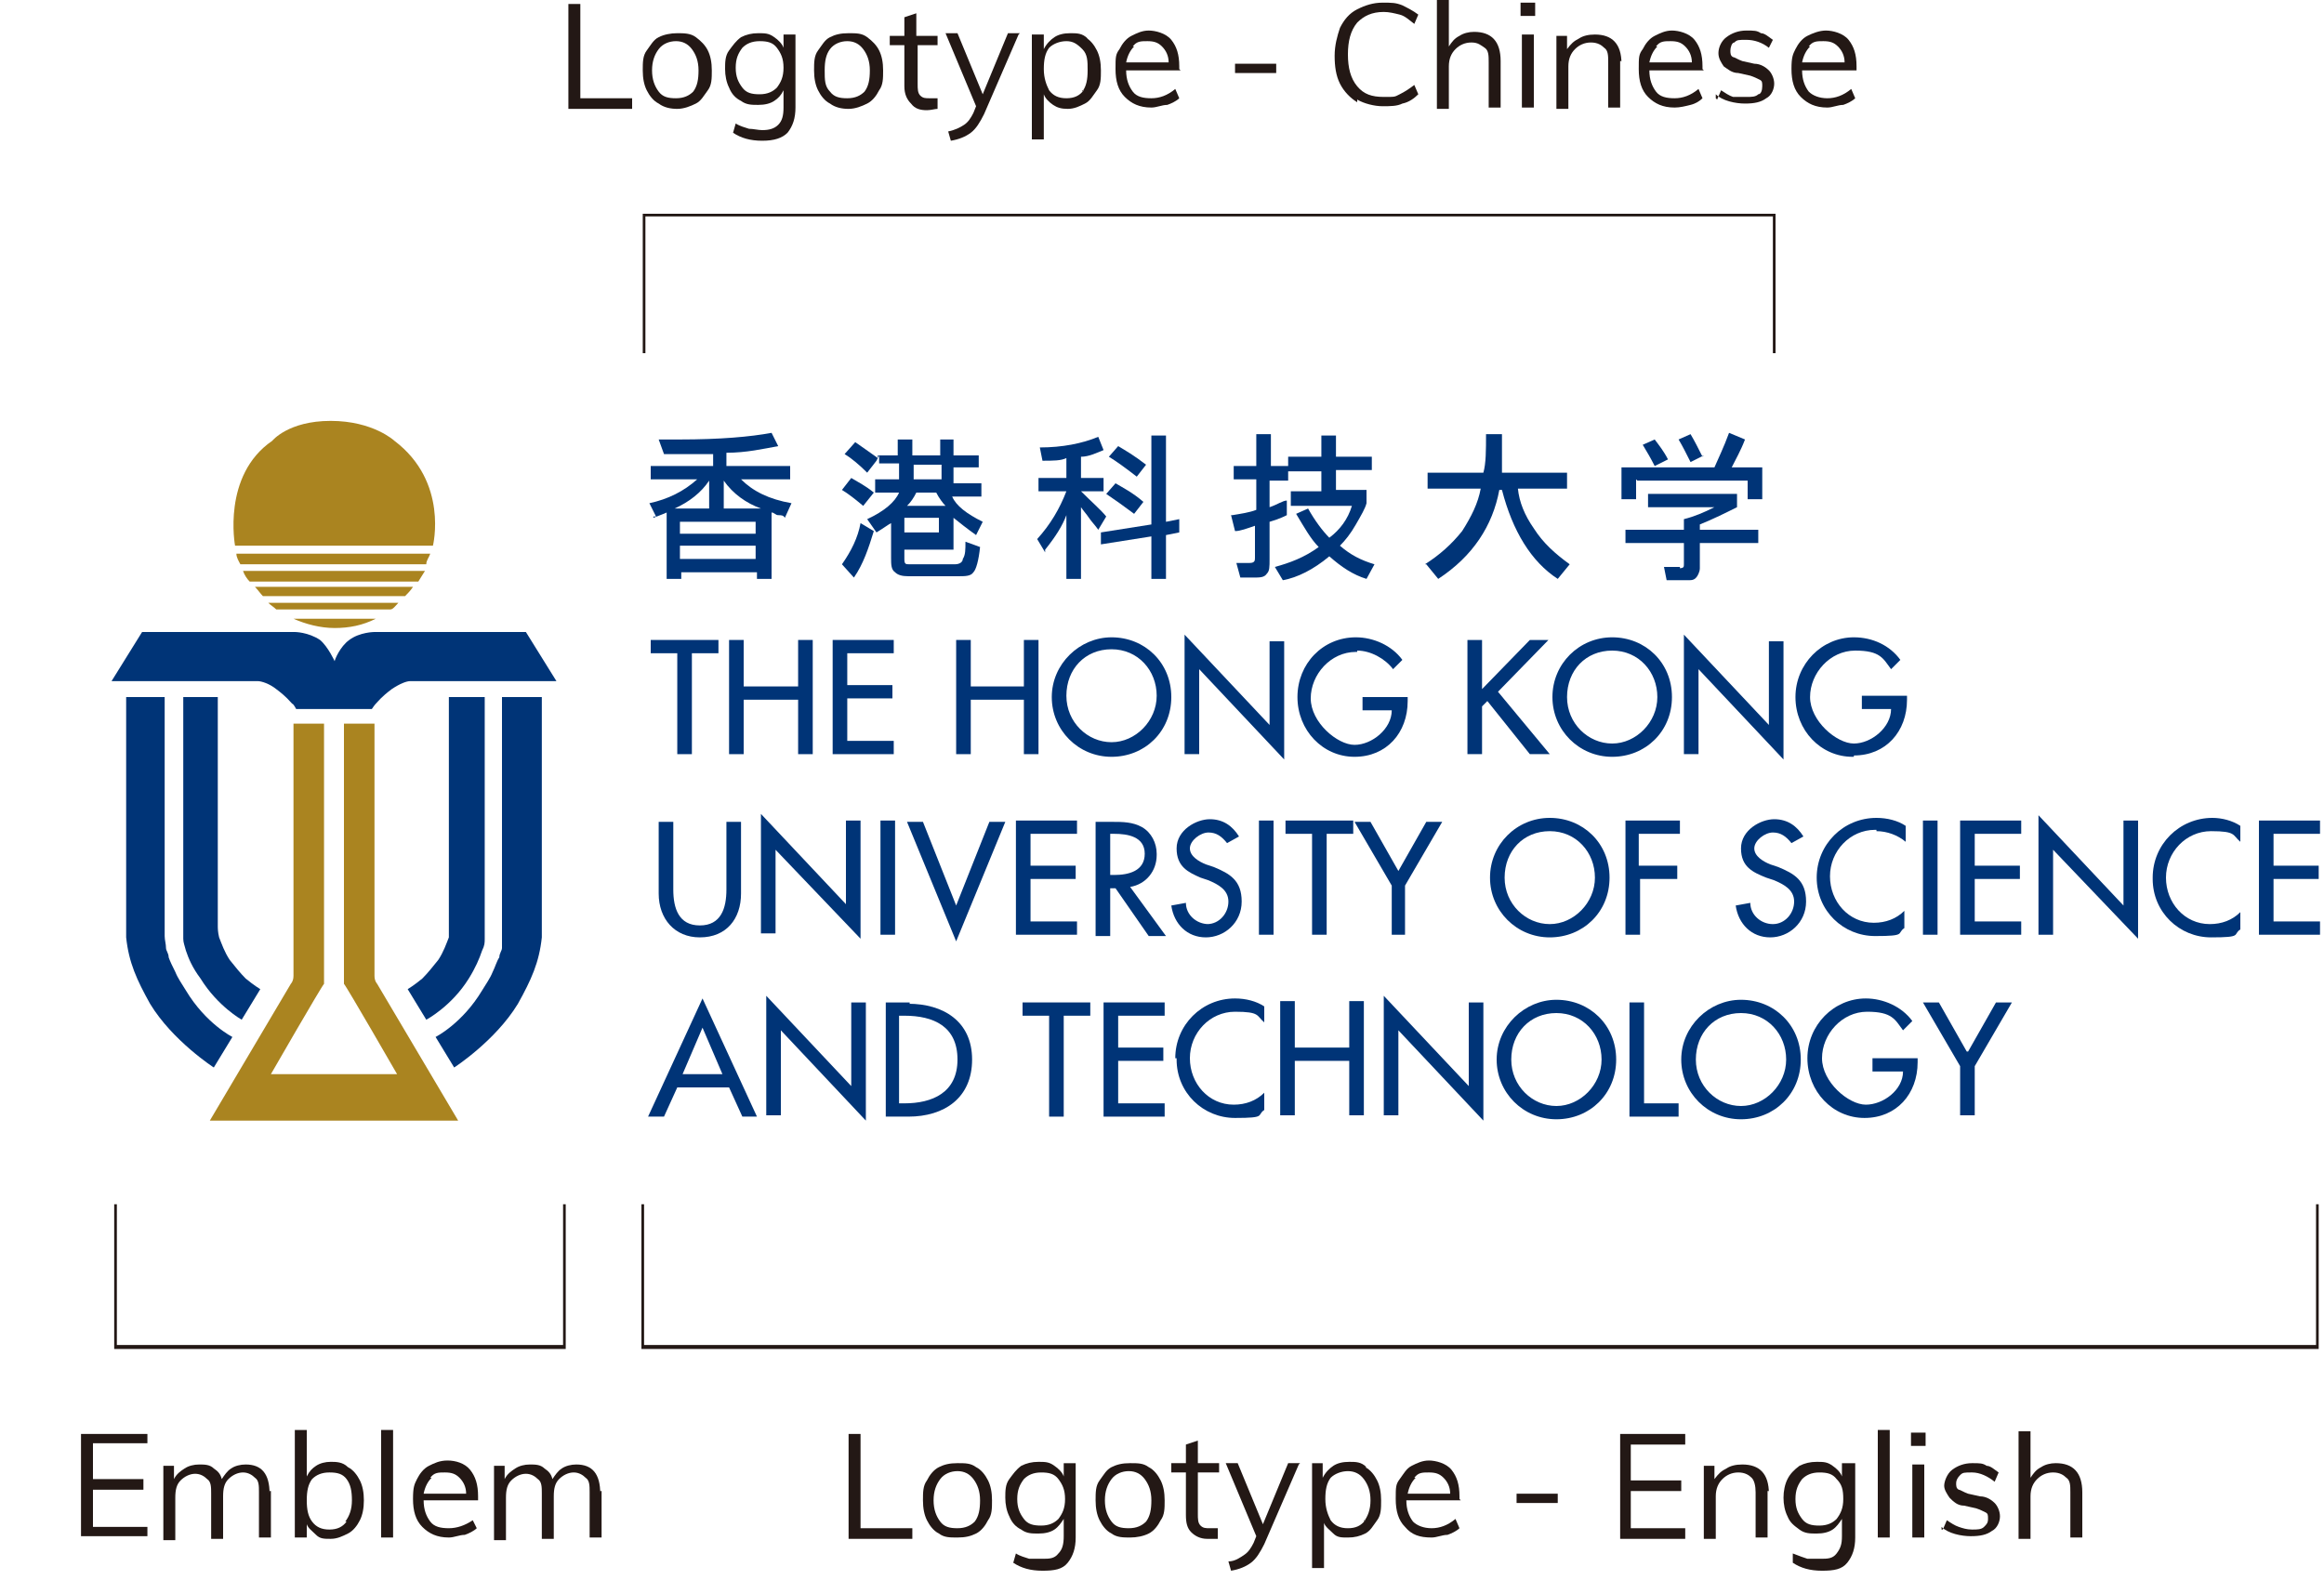 <svg width="175" height="119" viewBox="0 0 175 119" fill="none" xmlns="http://www.w3.org/2000/svg">
<path d="M34.5 84.4L28.4 74.1C28.4 74.1 28.2 73.9 28.2 73.5V54.5H25.9V74.1C26.1 74.3 29.9 80.9 29.9 80.9H20.4C20.4 80.9 24.2 74.3 24.4 74.1V54.5H22.1V73.5C22.1 73.9 21.9 74.1 21.9 74.1L15.8 84.4H34.5Z" fill="#AA8420"/>
<path d="M32.6 41.1C32.6 41.1 33.8 36.3 29.7 33.2C29.7 33.2 28.1 31.7 24.9 31.7C21.7 31.7 20.5 33.2 20.5 33.2C16.7 35.8 17.7 41.1 17.7 41.1H32.6Z" fill="#AA8420"/>
<path d="M18.1 42.5H32.1C32.1 42.2 32.3 42 32.4 41.7H17.8C17.8 42 18 42.3 18.1 42.5Z" fill="#AA8420"/>
<path d="M31.9 43H18.3C18.4 43.3 18.6 43.6 18.8 43.8H31.5C31.7 43.5 31.8 43.3 32 43" fill="#AA8420"/>
<path d="M19.7 44.9H30.5C30.7 44.7 30.9 44.5 31.1 44.2H19.2C19.4 44.4 19.6 44.7 19.8 44.9" fill="#AA8420"/>
<path d="M20.9 45.9H29.4C29.6 45.9 29.8 45.6 30 45.4H20.2C20.4 45.6 20.6 45.7 20.8 45.9" fill="#AA8420"/>
<path d="M22.1 46.6C23 47 24.1 47.3 25.2 47.3C26.3 47.3 27.3 47.1 28.3 46.6H22.1Z" fill="#AA8420"/>
<path d="M39.7 47.6H28.2C28.2 47.6 27.1 47.6 26.3 48.2C25.6 48.7 25.2 49.7 25.2 49.8C25.2 49.8 24.7 48.7 24.1 48.2C23.2 47.6 22.2 47.6 22.2 47.6H10.7L8.4 51.3H19.4C19.7 51.3 20.3 51.5 20.8 51.9C21.6 52.5 21.8 52.8 22 53C22.1 53 22.3 53.4 22.3 53.4H28C28 53.4 28.2 53.1 28.3 53C28.5 52.8 28.7 52.5 29.5 51.9C30.1 51.5 30.6 51.3 30.9 51.3H41.9L39.6 47.6H39.7Z" fill="#003477"/>
<path d="M9.5 52.5V70.6C9.7 72.5 10.3 73.8 11.3 75.6C13 78.4 16.1 80.4 16.1 80.4L17.5 78.1C17.5 78.1 15.5 77.1 14 74.6C13.7 74.1 13.4 73.7 13.2 73.2C13 72.8 12.8 72.4 12.7 72.1C12.7 71.8 12.5 71.6 12.5 71.4C12.5 71.1 12.4 70.8 12.4 70.5V52.5H9.5Z" fill="#003477"/>
<path d="M13.8 52.5V70.7C13.8 71 13.9 71.2 14 71.6C14.2 72.2 14.5 72.9 15.1 73.7C16.4 75.8 18.2 76.8 18.2 76.8L19.6 74.5C19.6 74.5 19.1 74.2 18.5 73.7C18.1 73.3 17.7 72.8 17.3 72.3C16.9 71.7 16.7 71.1 16.5 70.6C16.4 70.2 16.4 69.9 16.4 69.7V52.5H13.6H13.8Z" fill="#003477"/>
<path d="M40.8 52.5V70.6C40.6 72.5 40 73.8 39 75.6C37.3 78.4 34.2 80.4 34.2 80.4L32.8 78.1C32.8 78.1 34.8 77.1 36.3 74.6C36.6 74.1 36.9 73.7 37.1 73.2C37.3 72.8 37.4 72.4 37.6 72.1C37.6 71.8 37.8 71.6 37.8 71.4C37.8 71.1 37.8 70.8 37.8 70.5V52.5H40.7H40.8Z" fill="#003477"/>
<path d="M36.5 52.5V70.7C36.5 71 36.5 71.2 36.3 71.6C36.1 72.2 35.8 72.9 35.3 73.7C34 75.8 32.1 76.8 32.1 76.8L30.7 74.5C30.7 74.5 31.2 74.2 31.8 73.7C32.2 73.3 32.6 72.8 33 72.3C33.4 71.7 33.6 71.1 33.8 70.6C33.8 70.2 33.8 69.9 33.8 69.7V52.5H36.6H36.4H36.5Z" fill="#003477"/>
<path d="M52.1 56.8V49.2H54.1V48.2H49V49.2H51V56.8H52.1Z" fill="#003477"/>
<path d="M56 48.2H54.9V56.8H56V52.7H60.1V56.8H61.2V48.2H60.1V51.7H56V48.2Z" fill="#003477"/>
<path d="M67.3 55.8H63.8V52.6H67.2V51.6H63.8V49.2H67.3V48.2H62.7V56.8H67.3V55.8Z" fill="#003477"/>
<path d="M73.1 48.2H72V56.8H73.1V52.7H77.1V56.8H78.2V48.2H77.1V51.7H73.1V48.2Z" fill="#003477"/>
<path d="M83.7 48C81.3 48 79.2 50 79.2 52.5C79.2 55 81.2 57 83.7 57C86.2 57 88.2 55.1 88.2 52.5C88.2 49.9 86.2 48 83.7 48ZM83.7 55.9C81.9 55.9 80.3 54.4 80.3 52.4C80.3 50.4 81.7 48.9 83.7 48.9C85.7 48.9 87.1 50.5 87.1 52.4C87.1 54.3 85.5 55.9 83.7 55.9Z" fill="#003477"/>
<path d="M90.3 50.4L96.7 57.2V48.3H95.6V54.6L89.2 47.8V56.8H90.3V50.4Z" fill="#003477"/>
<path d="M102.2 49C103.2 49 104.3 49.6 104.9 50.4L105.6 49.7C104.8 48.6 103.4 48 102.1 48C99.6 48 97.7 50 97.7 52.5C97.7 55 99.6 57 102 57C104.4 57 106 55.2 106 52.8V52.5H102.6V53.5H104.8C104.8 54.9 103.3 56.1 102 56.1C100.7 56.1 98.7 54.4 98.7 52.6C98.7 50.8 100.2 49.1 102.1 49.1H102.2V49Z" fill="#003477"/>
<path d="M116.7 56.8L112.8 52.1L116.6 48.2H115.2L111.6 51.9V48.2H110.5V56.8H111.6V53.2L112 52.8L115.2 56.8H116.7Z" fill="#003477"/>
<path d="M116.9 52.5C116.9 55 118.9 57 121.4 57C123.9 57 125.9 55.1 125.9 52.5C125.9 49.9 123.9 48 121.4 48C118.9 48 116.9 50 116.9 52.5ZM121.4 49C123.4 49 124.8 50.6 124.8 52.5C124.8 54.4 123.2 56 121.4 56C119.6 56 118 54.5 118 52.5C118 50.5 119.4 49 121.4 49Z" fill="#003477"/>
<path d="M126.8 56.8H127.9V50.4L134.3 57.2V48.3H133.2V54.6L126.8 47.8V56.8Z" fill="#003477"/>
<path d="M139.6 56.9C142 56.9 143.6 55.1 143.6 52.7V52.4H140.2V53.4H142.4C142.4 54.8 140.9 56 139.6 56C138.3 56 136.3 54.3 136.3 52.5C136.3 50.7 137.8 49 139.7 49C141.6 49 141.8 49.6 142.4 50.4L143.1 49.7C142.3 48.6 141 48 139.6 48C137.2 48 135.2 50 135.2 52.5C135.2 55 137.1 57 139.5 57H139.6V56.9Z" fill="#003477"/>
<path d="M52.7 70.6C54.7 70.6 55.8 69.2 55.8 67.3V61.9H54.7V67C54.7 68.4 54.3 69.7 52.7 69.7C51.1 69.7 50.7 68.4 50.7 67V61.9H49.6V67.3C49.6 69.2 50.8 70.6 52.7 70.6Z" fill="#003477"/>
<path d="M58.4 64L64.8 70.7V61.8H63.7V68.1L57.3 61.3V70.3H58.4V63.9V64Z" fill="#003477"/>
<path d="M67.4 61.8H66.3V70.4H67.4V61.8Z" fill="#003477"/>
<path d="M72 68.2L69.5 61.9H68.3L72 70.9L75.7 61.9H74.5L72 68.2Z" fill="#003477"/>
<path d="M81.1 69.4H77.6V66.2H81V65.2H77.6V62.8H81.1V61.8H76.5V70.4H81.1V69.4Z" fill="#003477"/>
<path d="M87.1 64.3C87.1 63.5 86.7 62.7 86 62.3C85.3 61.9 84.5 61.9 83.8 61.9H82.5V70.5H83.6V66.9H84L86.5 70.5H87.8L85.1 66.8C86.3 66.6 87.1 65.6 87.1 64.4V64.3ZM83.9 65.9H83.6V62.8H83.9C84.9 62.8 86.2 63 86.2 64.3C86.2 65.6 85 65.9 83.9 65.9Z" fill="#003477"/>
<path d="M91 69.6C90.1 69.6 89.3 68.9 89.3 68L88.2 68.2C88.4 69.6 89.4 70.6 90.8 70.6C92.2 70.6 93.5 69.5 93.5 67.9C93.5 66.3 92.6 65.8 91.4 65.3L90.8 65.1C90.3 64.9 89.6 64.5 89.6 63.9C89.6 63.3 90.4 62.7 91 62.7C91.6 62.7 92 63 92.4 63.5L93.3 63C92.8 62.2 92.1 61.7 91.1 61.7C90.1 61.7 88.6 62.5 88.6 63.9C88.6 65.3 89.5 65.7 90.4 66.1L91 66.3C91.7 66.6 92.5 67 92.5 67.9C92.5 68.8 91.8 69.6 90.9 69.6H91Z" fill="#003477"/>
<path d="M95.9 61.8H94.8V70.4H95.9V61.8Z" fill="#003477"/>
<path d="M99.9 70.4V62.8H101.9V61.8H96.8V62.8H98.8V70.4H99.9Z" fill="#003477"/>
<path d="M105.8 70.4V66.7L108.6 61.9H107.4L105.3 65.6L103.2 61.9H102L104.8 66.7V70.4H105.9H105.8Z" fill="#003477"/>
<path d="M116.7 70.6C119.2 70.6 121.2 68.7 121.2 66.1C121.2 63.5 119.2 61.6 116.7 61.6C114.2 61.6 112.2 63.6 112.2 66.1C112.2 68.6 114.2 70.6 116.7 70.6ZM116.7 62.6C118.7 62.6 120.1 64.2 120.1 66.1C120.1 68 118.5 69.6 116.7 69.6C114.9 69.6 113.3 68.1 113.3 66.1C113.3 64.1 114.7 62.6 116.7 62.6Z" fill="#003477"/>
<path d="M123.4 66.2H126.3V65.2H123.4V62.8H126.5V61.8H122.4V70.4H123.5V66.2H123.4Z" fill="#003477"/>
<path d="M133.9 65.3L133.3 65.1C132.8 64.9 132.1 64.5 132.1 63.9C132.1 63.3 132.9 62.7 133.5 62.7C134.1 62.7 134.5 63 134.9 63.5L135.8 63C135.3 62.2 134.6 61.7 133.6 61.7C132.6 61.7 131.1 62.5 131.1 63.9C131.1 65.3 132 65.7 133 66.1L133.6 66.3C134.3 66.6 135.1 67 135.1 67.9C135.1 68.8 134.4 69.6 133.5 69.6C132.6 69.6 131.8 68.9 131.8 68L130.7 68.2C130.9 69.6 131.9 70.6 133.3 70.6C134.7 70.6 136 69.5 136 67.9C136 66.3 135.1 65.8 133.9 65.3Z" fill="#003477"/>
<path d="M141.3 62.6C142.1 62.6 142.9 62.9 143.5 63.4V62.2C142.9 61.8 142.1 61.6 141.3 61.6C138.8 61.6 136.8 63.6 136.8 66.1C136.8 68.6 138.8 70.5 141.2 70.5C143.6 70.5 142.8 70.3 143.4 69.9V68.6C142.8 69.2 142 69.5 141.1 69.5C139.2 69.5 137.8 67.9 137.8 66C137.8 64.1 139.3 62.5 141.2 62.5H141.3V62.6Z" fill="#003477"/>
<path d="M145.9 61.8H144.8V70.4H145.9V61.8Z" fill="#003477"/>
<path d="M147.6 70.4H152.2V69.4H148.7V66.2H152.1V65.2H148.7V62.8H152.2V61.8H147.6V70.4Z" fill="#003477"/>
<path d="M159.9 68.2L153.5 61.4V70.4H154.6V64L161 70.7V61.8H159.9V68.1V68.2Z" fill="#003477"/>
<path d="M162.1 66.2C162.1 68.7 164.1 70.6 166.5 70.6C168.9 70.6 168.1 70.4 168.7 70V68.7C168.1 69.3 167.3 69.6 166.4 69.6C164.5 69.6 163.1 68 163.1 66.1C163.1 64.2 164.6 62.6 166.5 62.6C168.4 62.6 168.1 62.9 168.7 63.4V62.2C168.1 61.8 167.3 61.6 166.6 61.6C164.1 61.6 162.1 63.6 162.1 66.1V66.2Z" fill="#003477"/>
<path d="M174.7 62.8V61.8H170.1V70.4H174.7V69.4H171.2V66.2H174.6V65.2H171.2V62.8H174.7Z" fill="#003477"/>
<path d="M48.9 84.1H50L51 81.9H54.9L55.9 84.1H57L52.9 75.2L48.8 84.1H48.9ZM51.4 80.9L52.9 77.4L54.4 80.9H51.4Z" fill="#003477"/>
<path d="M64.1 81.8L57.7 75V84H58.8V77.6L65.2 84.4V75.5H64.1V81.8Z" fill="#003477"/>
<path d="M68.5 75.5H66.7V84.1H68.4C71.1 84.1 73.2 82.7 73.2 79.8C73.2 76.9 71 75.6 68.4 75.6H68.5V75.5ZM68.1 83.1H67.7V76.5H68.1C70.3 76.5 72.1 77.3 72.1 79.8C72.1 82.3 70.2 83.1 68.1 83.1Z" fill="#003477"/>
<path d="M77 76.5H79V84.1H80.1V76.5H82.1V75.5H77V76.5Z" fill="#003477"/>
<path d="M83.1 84.1H87.7V83.1H84.2V79.9H87.6V78.9H84.2V76.5H87.7V75.5H83.1V84.1Z" fill="#003477"/>
<path d="M88.6 79.8C88.6 82.3 90.6 84.2 93 84.2C95.4 84.2 94.6 84 95.2 83.6V82.3C94.6 82.9 93.8 83.2 92.9 83.2C91 83.2 89.6 81.6 89.6 79.7C89.6 77.8 91.1 76.2 93 76.2C94.9 76.2 94.6 76.5 95.2 77V75.8C94.6 75.4 93.8 75.2 93 75.2C90.5 75.2 88.5 77.2 88.5 79.7H88.6V79.8Z" fill="#003477"/>
<path d="M101.6 78.9H97.5V75.4H96.4V84H97.5V79.9H101.6V84H102.7V75.4H101.6V78.9Z" fill="#003477"/>
<path d="M110.6 81.8L104.2 75V84H105.3V77.6L111.7 84.4V75.5H110.6V81.8Z" fill="#003477"/>
<path d="M117.2 75.3C114.8 75.3 112.7 77.3 112.7 79.8C112.7 82.3 114.7 84.3 117.2 84.3C119.7 84.3 121.7 82.4 121.7 79.8C121.7 77.2 119.7 75.3 117.2 75.3ZM117.2 83.3C115.4 83.3 113.8 81.8 113.8 79.8C113.8 77.8 115.2 76.3 117.2 76.3C119.2 76.3 120.6 77.9 120.6 79.8C120.6 81.7 119 83.3 117.2 83.3Z" fill="#003477"/>
<path d="M123.8 75.5H122.7V84.1H126.4V83.1H123.8V75.5Z" fill="#003477"/>
<path d="M131.1 75.3C128.7 75.3 126.6 77.3 126.6 79.8C126.6 82.3 128.6 84.3 131.1 84.3C133.6 84.3 135.6 82.4 135.6 79.8C135.6 77.2 133.6 75.3 131.1 75.3ZM131.1 83.3C129.3 83.3 127.7 81.8 127.7 79.8C127.7 77.8 129.1 76.3 131.1 76.3C133.1 76.3 134.5 77.9 134.5 79.8C134.5 81.7 132.9 83.3 131.1 83.3Z" fill="#003477"/>
<path d="M141.1 80.7H143.3C143.3 82.1 141.8 83.2 140.5 83.2C139.2 83.2 137.2 81.5 137.2 79.7C137.2 77.9 138.7 76.2 140.6 76.2C142.5 76.2 142.7 76.8 143.3 77.6L144 76.9C143.2 75.8 141.8 75.2 140.5 75.2C138.1 75.2 136.1 77.2 136.1 79.7C136.1 82.2 138 84.2 140.4 84.2C142.8 84.2 144.4 82.4 144.4 80V79.7H141V80.7H141.1Z" fill="#003477"/>
<path d="M148.1 79.2L146 75.5H144.8L147.6 80.3V84H148.7V80.3L151.5 75.5H150.3L148.2 79.2H148.1Z" fill="#003477"/>
<path d="M49.2 39C49.7 38.8 50 38.7 50.2 38.6V43.6H51.3V43.1H57V43.6H58.1V38.6C58.3 38.6 58.4 38.8 58.6 38.8C58.8 38.8 59 38.8 59.1 39L59.6 37.9C57.9 37.6 56.7 37 55.8 36.1H59.5V35.1H54.7V34.1C56.2 34.1 57.5 33.8 58.6 33.6L58.1 32.6C56.5 32.9 54.2 33.1 51.2 33.1C48.2 33.1 50 33.1 49.6 33.1L50 34.2H53.7V35.1H49V36.1H52.5C51.5 37 50.3 37.6 48.9 37.9L49.4 38.9H49.2V39ZM56.9 42.1H51.2V41.1H56.9V42.1ZM54.5 36.2C55.2 37.2 56.2 37.9 57.3 38.3H54.5V36.2ZM56.9 39.3V40.2H51.2V39.3H56.9ZM53.4 36.2V38.3H50.8C51.9 37.8 52.8 37.1 53.4 36.2Z" fill="#003477"/>
<path d="M65.8 40L64.8 39.4C64.6 40.5 64.1 41.5 63.4 42.5L64.3 43.5C65 42.5 65.4 41.3 65.8 40Z" fill="#003477"/>
<path d="M65.8 37.1C65.2 36.6 64.6 36.3 64.1 36L63.4 36.9C63.9 37.2 64.4 37.6 65 38.1L65.8 37.1Z" fill="#003477"/>
<path d="M66.2 34.3V34.9H67.7V36.1H65.9V37.1H67.7C67.4 37.8 66.6 38.5 65.3 39.1L66 40.1C66.5 39.8 66.9 39.5 67.1 39.4V42C67.1 42.5 67.1 42.9 67.4 43.1C67.6 43.3 67.9 43.4 68.4 43.4H72.1C72.7 43.4 73.1 43.4 73.3 43.1C73.5 42.9 73.7 42.2 73.8 41.2L72.7 40.8C72.7 41.4 72.7 41.8 72.5 42.1C72.5 42.3 72.3 42.5 71.9 42.5H68.5C68.2 42.5 68.1 42.5 68.1 42.1V41.4H71.8V39C72.3 39.4 72.8 39.8 73.5 40.3L74 39.3C72.8 38.7 72 38.1 71.7 37.4H73.9V36.4H71.8V35.2H73.7V34.3H71.8V33.1H70.8V34.3H68.7V33.1H67.6V34.3H66.1V34.5C65.7 34.2 65.1 33.8 64.4 33.3L63.6 34.2C64.1 34.5 64.7 35 65.3 35.6L66 34.7L66.2 34.3ZM68.8 35H70.9V36.1H68.8V35ZM69 37.1H70.5C70.7 37.5 71 37.9 71.2 38.1H68.3C68.6 37.8 68.8 37.5 69 37.1ZM68.1 39H70.7V40.1H68.1V39Z" fill="#003477"/>
<path d="M86.3 35C85.4 34.3 84.7 33.9 84.2 33.6L83.5 34.4C84 34.7 84.7 35.2 85.6 35.9L86.3 35Z" fill="#003477"/>
<path d="M86.1 37.8C85.3 37.1 84.5 36.7 84 36.4L83.3 37.2C83.9 37.6 84.6 38.1 85.4 38.7L86.1 37.8Z" fill="#003477"/>
<path d="M82.9 41L86.7 40.4V43.6H87.8V40.3L88.8 40.1V39.1L87.8 39.3V32.8H86.7V39.5L82.9 40.1V41.2V41Z" fill="#003477"/>
<path d="M78.7 41.4C79.5 40.4 80 39.6 80.3 38.8V43.6H81.4V38.2C81.6 38.5 81.8 38.7 82 39C82.2 39.3 82.5 39.6 82.7 39.9L83.3 38.9C82.9 38.4 82.2 37.8 81.4 37H83.1V36H81.4V34.4C82 34.4 82.6 34.1 83.1 33.9L82.7 32.9C81.5 33.4 80 33.7 78.3 33.7L78.5 34.7C79.3 34.7 79.9 34.7 80.3 34.5V36H78.2V37H80.3C79.8 38.3 79.1 39.5 78.1 40.6L78.7 41.6V41.4Z" fill="#003477"/>
<path d="M92.7 38.8L93 40C93.4 40 93.9 39.8 94.5 39.6V42C94.5 42.2 94.5 42.4 94.1 42.4H93.1L93.4 43.5H94.3C94.9 43.5 95.2 43.5 95.4 43.2C95.6 43 95.6 42.7 95.6 42.1V39.3C96.3 39.1 96.7 38.9 96.9 38.8V37.7C96.6 37.7 96.2 38 95.6 38.2V36.2H97V35.5H99.5V37H97.2V38.1H101.8C101.5 39.1 100.9 39.9 100.1 40.5C99.6 40 99 39.2 98.5 38.3L97.6 38.7C98.2 39.7 98.7 40.6 99.3 41.2C98.2 42 97.1 42.4 96 42.7L96.6 43.7C97.7 43.5 98.9 42.9 100.1 41.9C101 42.7 101.9 43.3 102.9 43.6L103.5 42.5C102.5 42.2 101.7 41.8 100.9 41.1C101.3 40.7 101.7 40.2 102.1 39.5C102.5 38.8 102.8 38.3 102.9 37.9V36.9H100.6V35.4H103.3V34.4H100.6V32.8H99.5V34.4H97V35.1H95.7V32.7H94.6V35.1H92.9V36.1H94.6V38.4C94.1 38.6 93.4 38.7 92.8 38.8H92.7Z" fill="#003477"/>
<path d="M107.4 42.5L108.3 43.6C110.9 41.9 112.4 39.6 112.9 36.9H113.1C113.9 40 115.3 42.3 117.3 43.6L118.2 42.5C117.1 41.7 116.2 40.9 115.5 39.8C114.8 38.8 114.4 37.8 114.3 36.8H118V35.6H113.1V32.7H111.9C111.9 33.9 111.9 34.9 111.7 35.6H107.5V36.8H111.5C111.3 37.9 110.8 38.9 110.1 40C109.3 41 108.4 41.8 107.3 42.5H107.4Z" fill="#003477"/>
<path d="M126.5 42.7H125.3L125.5 43.7H127.1C127.4 43.7 127.6 43.7 127.8 43.4C127.8 43.4 128 43.1 128 42.8V40.9H132.4V39.9H128V39.5C129 39.1 130 38.6 130.8 38.2V37.2H124.1V38.2H129.1C128.3 38.6 127.6 38.9 126.8 39.1V39.9H122.4V40.9H126.8V42.5C126.8 42.7 126.8 42.8 126.4 42.8H126.5V42.7Z" fill="#003477"/>
<path d="M128.2 34.4C127.9 33.8 127.6 33.2 127.3 32.7L126.4 33.1C126.7 33.6 127 34.2 127.3 34.8L128.3 34.3L128.2 34.4Z" fill="#003477"/>
<path d="M123.3 36.2H131.6V37.6H132.7V35.2H130.4C130.7 34.6 131.1 33.9 131.4 33.1L130.2 32.6C129.8 33.7 129.4 34.5 129.1 35.2H122.1V37.6H123.2V36.1L123.3 36.2Z" fill="#003477"/>
<path d="M125.6 34.6C125.3 34 124.9 33.5 124.6 33.1L123.7 33.5C124 34 124.3 34.5 124.6 35.1L125.6 34.6Z" fill="#003477"/>
<path d="M42.7 101.6H8.6V90.7H8.8V101.3H42.4V90.7H42.6V101.6H42.7Z" fill="#231815"/>
<path d="M174.7 101.6H48.3V90.7H48.5V101.3H174.4V90.7H174.6V101.6H174.7Z" fill="#231815"/>
<path d="M114.2 112.5H117.3V113.2H114.2V112.5Z" fill="#231815"/>
<path d="M63.9 108H64.8V115.1H68.7V115.9H63.9V108.1V108Z" fill="#231815"/>
<path d="M70.7 115.5C70.3 115.3 70 114.9 69.8 114.5C69.6 114.1 69.5 113.6 69.5 113C69.5 112.4 69.5 111.9 69.8 111.5C70 111.1 70.3 110.7 70.7 110.5C71.1 110.3 71.5 110.2 72.1 110.2C72.7 110.2 73.1 110.2 73.5 110.5C73.9 110.7 74.2 111.1 74.4 111.5C74.6 111.9 74.7 112.4 74.7 113C74.7 113.6 74.7 114.1 74.4 114.5C74.2 114.9 73.9 115.3 73.5 115.5C73.1 115.7 72.7 115.8 72.1 115.8C71.5 115.8 71.1 115.8 70.7 115.5ZM73.4 114.6C73.7 114.2 73.8 113.7 73.8 113C73.8 112.3 73.6 111.8 73.3 111.4C73 111 72.6 110.8 72.1 110.8C71.6 110.8 71.1 111 70.8 111.4C70.5 111.8 70.3 112.3 70.3 113C70.3 113.7 70.5 114.2 70.8 114.6C71.1 115 71.5 115.1 72.1 115.1C72.7 115.1 73.1 114.9 73.4 114.6Z" fill="#231815"/>
<path d="M81 110.301V115.801C81 116.601 80.8 117.201 80.4 117.701C80 118.201 79.4 118.301 78.5 118.301C77.6 118.301 76.9 118.101 76.3 117.701L76.5 117.001C76.8 117.201 77.2 117.301 77.5 117.401C77.8 117.401 78.2 117.401 78.5 117.401C79 117.401 79.4 117.401 79.7 117.001C80 116.701 80.1 116.301 80.1 115.701V114.401C79.9 114.701 79.7 115.001 79.4 115.201C79.1 115.401 78.7 115.501 78.2 115.501C77.7 115.501 77.3 115.501 76.9 115.201C76.5 115.001 76.2 114.701 76 114.201C75.8 113.801 75.7 113.301 75.7 112.801C75.7 112.301 75.7 111.801 76 111.401C76.3 111.001 76.5 110.701 76.9 110.401C77.3 110.201 77.7 110.101 78.2 110.101C78.7 110.101 79 110.101 79.4 110.401C79.7 110.601 80 110.901 80.1 111.201V110.201H81V110.301ZM79.7 114.401C80 114.001 80.2 113.601 80.2 112.901C80.2 112.201 80 111.801 79.7 111.401C79.4 111.001 79 110.901 78.4 110.901C77.8 110.901 77.4 111.101 77.1 111.401C76.8 111.801 76.6 112.201 76.6 112.901C76.6 113.601 76.8 114.001 77.1 114.401C77.4 114.801 77.8 114.901 78.4 114.901C79 114.901 79.4 114.701 79.7 114.401Z" fill="#231815"/>
<path d="M83.7 115.5C83.3 115.3 83 114.9 82.8 114.5C82.6 114.1 82.5 113.6 82.5 113C82.5 112.4 82.5 111.9 82.8 111.5C83.1 111.1 83.3 110.7 83.7 110.5C84.1 110.3 84.5 110.2 85.1 110.2C85.7 110.2 86.1 110.2 86.5 110.5C86.9 110.7 87.2 111.1 87.4 111.5C87.6 111.9 87.7 112.4 87.7 113C87.7 113.6 87.7 114.1 87.4 114.5C87.2 114.9 86.9 115.3 86.5 115.5C86.1 115.7 85.6 115.8 85.1 115.8C84.6 115.8 84.1 115.8 83.7 115.5ZM86.3 114.6C86.6 114.2 86.7 113.7 86.7 113C86.7 112.3 86.5 111.8 86.2 111.4C85.9 111 85.5 110.8 85 110.8C84.5 110.8 84 111 83.7 111.4C83.4 111.8 83.2 112.3 83.2 113C83.2 113.7 83.4 114.2 83.7 114.6C84 115 84.4 115.1 85 115.1C85.6 115.1 86 114.9 86.3 114.6Z" fill="#231815"/>
<path d="M90.2 111V114C90.2 114.4 90.2 114.7 90.4 114.9C90.6 115.1 90.8 115.1 91.1 115.1H91.7V115.9C91.5 115.9 91.2 115.9 90.9 115.9C90.4 115.9 90 115.7 89.7 115.4C89.4 115.1 89.3 114.7 89.3 114.1V110.9H88.2V110.2H89.3V108.8L90.2 108.5V110.2H91.8V110.9H90.2V111Z" fill="#231815"/>
<path d="M97.8 110.3L95.2 116.3C94.9 116.9 94.6 117.4 94.2 117.7C93.8 118 93.3 118.2 92.7 118.3L92.5 117.6C93 117.6 93.4 117.3 93.7 117.1C94 116.9 94.2 116.6 94.4 116.2L94.6 115.7L92.3 110.2H93.2L95.1 114.8L97 110.2H97.9L97.8 110.3Z" fill="#231815"/>
<path d="M102.8 110.501C103.2 110.701 103.5 111.101 103.7 111.501C103.9 111.901 104 112.401 104 113.001C104 113.601 104 114.101 103.7 114.501C103.4 114.901 103.2 115.301 102.8 115.501C102.4 115.701 102 115.801 101.5 115.801C101 115.801 100.7 115.801 100.4 115.501C100.1 115.201 99.8 115.001 99.7 114.701V118.101H98.8V110.201H99.6V111.301C99.8 110.901 100.1 110.601 100.4 110.401C100.7 110.201 101.1 110.101 101.6 110.101C102.1 110.101 102.5 110.101 102.9 110.501H102.8ZM102.7 114.601C103 114.201 103.2 113.701 103.2 113.001C103.2 112.301 103 111.801 102.7 111.401C102.4 111.001 102 110.801 101.5 110.801C101 110.801 100.5 111.001 100.2 111.301C99.9 111.701 99.8 112.201 99.8 112.901C99.8 113.601 100 114.101 100.2 114.501C100.5 114.901 100.9 115.101 101.5 115.101C102.1 115.101 102.5 114.901 102.8 114.501H102.7V114.601Z" fill="#231815"/>
<path d="M110 113H105.9C105.9 113.7 106.1 114.2 106.4 114.6C106.7 114.9 107.2 115.1 107.8 115.1C108.4 115.1 109 114.9 109.6 114.4L109.9 115.1C109.7 115.3 109.3 115.5 109 115.6C108.6 115.6 108.2 115.8 107.8 115.8C106.9 115.8 106.3 115.6 105.8 115C105.3 114.5 105.1 113.8 105.1 112.9C105.1 112 105.1 111.8 105.4 111.4C105.7 111 105.9 110.6 106.3 110.4C106.7 110.2 107.1 110 107.6 110C108.1 110 108.9 110.2 109.3 110.7C109.7 111.2 109.9 111.8 109.9 112.7V112.9L110 113ZM106.6 111.3C106.3 111.6 106.1 112 106 112.5H109.2C109.2 112 109 111.6 108.7 111.3C108.4 111 108.1 110.9 107.6 110.9C107.1 110.9 106.8 110.9 106.5 111.3H106.6Z" fill="#231815"/>
<path d="M122 108H126.9V108.8H122.8V111.5H126.6V112.3H122.8V115.1H126.9V115.9H122V108.1V108Z" fill="#231815"/>
<path d="M133.1 112.3V115.8H132.2V112.4C132.2 111.9 132.1 111.5 131.9 111.3C131.7 111.1 131.4 110.9 130.9 110.9C130.4 110.9 130 111.1 129.7 111.4C129.4 111.7 129.2 112.1 129.2 112.7V115.9H128.3V110.4H129.1V111.4C129.4 111 129.6 110.8 130 110.6C130.3 110.4 130.7 110.3 131.2 110.3C132.5 110.3 133.2 111 133.2 112.5V112.3H133.1Z" fill="#231815"/>
<path d="M139.7 110.301V115.801C139.7 116.601 139.5 117.201 139.1 117.701C138.7 118.201 138.1 118.301 137.2 118.301C136.3 118.301 135.6 118.101 135 117.701V117.001C135.5 117.201 135.8 117.301 136.1 117.401C136.4 117.401 136.8 117.401 137.1 117.401C137.6 117.401 138 117.401 138.3 117.001C138.6 116.601 138.7 116.301 138.7 115.701V114.401C138.5 114.701 138.3 115.001 138 115.201C137.7 115.401 137.3 115.501 136.8 115.501C136.3 115.501 135.9 115.501 135.5 115.201C135.1 114.901 134.8 114.701 134.6 114.201C134.4 113.801 134.3 113.301 134.3 112.801C134.3 112.301 134.4 111.801 134.6 111.401C134.8 111.001 135.1 110.701 135.5 110.401C135.9 110.201 136.3 110.101 136.8 110.101C137.3 110.101 137.6 110.101 138 110.401C138.3 110.601 138.6 110.901 138.7 111.201V110.201H139.7V110.301ZM138.3 114.401C138.6 114.001 138.8 113.601 138.8 112.901C138.8 112.201 138.7 111.801 138.3 111.401C138 111.001 137.6 110.901 137 110.901C136.4 110.901 136 111.101 135.7 111.401C135.4 111.801 135.2 112.201 135.2 112.901C135.2 113.601 135.4 114.001 135.7 114.401C136 114.801 136.4 114.901 137 114.901C137.6 114.901 138 114.701 138.3 114.401Z" fill="#231815"/>
<path d="M141.4 107.7H142.3V115.8H141.4V107.7Z" fill="#231815"/>
<path d="M145 107.9V108.9H143.9V107.9H145ZM144 110.3H144.9V115.8H144V110.3Z" fill="#231815"/>
<path d="M146.3 115.2L146.6 114.5C146.9 114.7 147.2 114.9 147.5 115C147.8 115.1 148.1 115.2 148.5 115.2C148.9 115.2 149.2 115.2 149.4 115C149.6 114.8 149.7 114.7 149.7 114.4C149.7 114.1 149.7 114 149.5 113.9C149.3 113.8 149.1 113.7 148.8 113.6L147.9 113.4C147.4 113.4 147.1 113.1 146.8 112.8C146.6 112.5 146.4 112.2 146.4 111.9C146.4 111.6 146.6 111 147 110.7C147.4 110.4 147.9 110.2 148.5 110.2C149.1 110.2 149.3 110.2 149.6 110.4C149.9 110.4 150.2 110.7 150.5 110.9L150.2 111.6C149.7 111.2 149.1 110.9 148.5 110.9C147.9 110.9 147.8 110.9 147.6 111.1C147.4 111.3 147.3 111.5 147.3 111.7C147.3 111.9 147.3 112.1 147.5 112.2C147.6 112.2 147.9 112.4 148.2 112.5L149.1 112.7C149.6 112.7 150 113 150.2 113.2C150.4 113.4 150.6 113.8 150.6 114.2C150.6 114.6 150.4 115.1 150 115.3C149.6 115.6 149.1 115.7 148.4 115.7C147.7 115.7 146.7 115.5 146.2 115V115.2H146.3Z" fill="#231815"/>
<path d="M156.8 112.3V115.8H155.9V112.4C155.9 111.9 155.9 111.5 155.6 111.3C155.4 111.1 155.1 110.9 154.6 110.9C154.1 110.9 153.7 111.1 153.4 111.4C153.1 111.7 152.9 112.1 152.9 112.7V115.9H152V107.8H152.9V111.3C153.1 111 153.3 110.7 153.7 110.5C154 110.3 154.4 110.2 154.8 110.2C156.1 110.2 156.8 110.9 156.8 112.4V112.3Z" fill="#231815"/>
<path d="M133.7 26.6H133.5V16.3H48.6V26.6H48.4V16.1H133.7V26.6Z" fill="#231815"/>
<path d="M42.8 0.3H43.7V7.4H47.6V8.2H42.8V0.3Z" fill="#231815"/>
<path d="M49.6 7.8C49.2 7.6 48.9 7.2 48.7 6.8C48.5 6.4 48.4 5.9 48.4 5.3C48.4 4.7 48.4 4.2 48.7 3.8C49 3.4 49.2 3 49.6 2.8C50 2.6 50.5 2.5 51 2.5C51.5 2.5 52 2.5 52.4 2.8C52.8 3.1 53.1 3.4 53.3 3.8C53.5 4.2 53.6 4.7 53.6 5.3C53.6 5.9 53.6 6.4 53.3 6.8C53 7.2 52.8 7.6 52.4 7.8C52 8 51.5 8.2 51 8.2C50.5 8.2 50 8.1 49.6 7.8ZM52.2 6.9C52.5 6.5 52.6 6 52.6 5.3C52.6 4.6 52.4 4.1 52.1 3.7C51.8 3.3 51.4 3.1 50.9 3.1C50.4 3.1 49.9 3.3 49.6 3.7C49.3 4.1 49.1 4.6 49.1 5.3C49.1 6 49.3 6.5 49.6 6.9C49.9 7.3 50.3 7.4 50.9 7.4C51.5 7.4 51.9 7.2 52.2 6.9Z" fill="#231815"/>
<path d="M59.9 2.6V8.1C59.9 8.9 59.7 9.5 59.3 10C58.9 10.4 58.3 10.6 57.4 10.6C56.5 10.6 55.8 10.4 55.2 10L55.4 9.3C55.7 9.5 56.1 9.6 56.4 9.7C56.7 9.7 57.1 9.8 57.4 9.8C57.9 9.8 58.3 9.7 58.6 9.4C58.9 9.1 59 8.7 59 8.1V6.8C58.8 7.2 58.6 7.4 58.3 7.6C58 7.8 57.6 7.9 57.1 7.9C56.6 7.9 56.2 7.9 55.8 7.6C55.4 7.4 55.1 7.1 54.9 6.6C54.7 6.2 54.6 5.7 54.6 5.2C54.6 4.7 54.6 4.2 54.9 3.8C55.2 3.4 55.4 3.1 55.8 2.8C56.2 2.6 56.6 2.5 57.1 2.5C57.6 2.5 57.9 2.5 58.3 2.8C58.6 3 58.9 3.3 59 3.6V2.6H59.9ZM58.5 6.6C58.8 6.2 59 5.8 59 5.1C59 4.4 58.8 4 58.5 3.6C58.2 3.2 57.8 3.1 57.2 3.1C56.6 3.1 56.2 3.3 55.9 3.6C55.6 4 55.4 4.4 55.4 5.1C55.4 5.8 55.6 6.2 55.9 6.6C56.2 7 56.6 7.1 57.2 7.1C57.8 7.1 58.2 6.9 58.5 6.6Z" fill="#231815"/>
<path d="M62.5 7.8C62.1 7.6 61.8 7.2 61.6 6.8C61.4 6.4 61.3 5.9 61.3 5.3C61.3 4.7 61.3 4.2 61.6 3.8C61.9 3.4 62.1 3 62.5 2.8C62.9 2.6 63.3 2.5 63.9 2.5C64.5 2.5 64.9 2.5 65.3 2.8C65.7 3.1 66 3.4 66.2 3.8C66.4 4.2 66.5 4.7 66.5 5.3C66.5 5.9 66.5 6.4 66.2 6.8C66 7.2 65.7 7.6 65.3 7.8C64.9 8 64.4 8.2 63.9 8.2C63.4 8.2 62.9 8.1 62.5 7.8ZM65.1 6.9C65.4 6.5 65.5 6 65.5 5.3C65.5 4.6 65.3 4.1 65 3.7C64.7 3.3 64.3 3.1 63.8 3.1C63.3 3.1 62.8 3.3 62.5 3.7C62.2 4.1 62.1 4.6 62.1 5.3C62.1 6 62.1 6.5 62.5 6.9C62.8 7.3 63.2 7.4 63.8 7.4C64.4 7.4 64.8 7.2 65.1 6.9Z" fill="#231815"/>
<path d="M69.1 3.3V6.3C69.1 6.7 69.1 7 69.3 7.2C69.5 7.4 69.7 7.4 70 7.4H70.6V8.2C70.4 8.2 70.1 8.3 69.8 8.3C69.3 8.3 68.9 8.2 68.6 7.8C68.3 7.5 68.1 7.1 68.1 6.5V3.4H67V2.7H68.1V1.3L69 1V2.7H70.6V3.4H69H69.1V3.3Z" fill="#231815"/>
<path d="M76.7 2.6L74.1 8.6C73.8 9.2 73.5 9.7 73.1 10C72.7 10.3 72.2 10.5 71.6 10.6L71.4 9.9C71.9 9.8 72.3 9.6 72.6 9.4C72.9 9.2 73.1 8.9 73.3 8.5L73.5 8L71.2 2.5H72.1L74 7.1L75.9 2.5H76.8L76.7 2.6Z" fill="#231815"/>
<path d="M81.7 2.8C82.1 3 82.4 3.4 82.6 3.8C82.8 4.2 82.9 4.7 82.9 5.3C82.9 5.9 82.9 6.4 82.6 6.8C82.3 7.2 82.1 7.6 81.7 7.8C81.3 8 80.9 8.2 80.4 8.2C79.9 8.2 79.6 8.1 79.3 7.9C79 7.7 78.7 7.4 78.6 7.1V10.5H77.7V2.6H78.6V3.7C78.8 3.3 79.1 3 79.4 2.8C79.7 2.6 80.1 2.5 80.6 2.5C81.1 2.5 81.5 2.5 81.9 2.9H81.7V2.8ZM81.5 6.9C81.8 6.5 81.9 6 81.9 5.3C81.9 4.6 81.9 4.1 81.5 3.7C81.1 3.3 80.8 3.1 80.3 3.1C79.8 3.1 79.3 3.3 79 3.6C78.7 4 78.6 4.5 78.6 5.2C78.6 5.9 78.8 6.4 79 6.8C79.3 7.2 79.7 7.4 80.3 7.4C80.9 7.4 81.3 7.2 81.6 6.8H81.5V6.9Z" fill="#231815"/>
<path d="M88.9 5.3H84.8C84.8 6 85 6.5 85.3 6.9C85.6 7.3 86.1 7.4 86.7 7.4C87.3 7.4 87.9 7.2 88.5 6.7L88.8 7.4C88.6 7.6 88.2 7.8 87.9 7.9C87.5 7.9 87.1 8.1 86.7 8.1C85.8 8.1 85.2 7.8 84.7 7.3C84.2 6.8 84 6.1 84 5.2C84 4.3 84 4.1 84.3 3.7C84.5 3.3 84.8 2.9 85.2 2.7C85.6 2.5 86 2.3 86.5 2.3C87 2.3 87.8 2.5 88.2 3C88.6 3.5 88.8 4.1 88.8 5V5.2L88.9 5.3ZM85.4 3.5C85.1 3.8 84.9 4.2 84.8 4.7H88C88 4.2 87.8 3.8 87.5 3.5C87.2 3.2 86.9 3.1 86.4 3.1C85.9 3.1 85.6 3.1 85.3 3.5H85.4Z" fill="#231815"/>
<path d="M93 4.8H96.1V5.5H93V4.8Z" fill="#231815"/>
<path d="M102.2 7.7C101.7 7.4 101.2 6.9 100.9 6.3C100.6 5.7 100.5 5 100.5 4.2C100.5 3.4 100.7 2.7 100.9 2.1C101.2 1.5 101.6 1 102.2 0.7C102.8 0.4 103.4 0.2 104.1 0.2C104.8 0.2 105.1 0.2 105.6 0.4C106 0.6 106.4 0.8 106.8 1.1L106.5 1.8C106.1 1.5 105.8 1.2 105.4 1.1C105 1 104.6 0.9 104.2 0.9C103.3 0.9 102.7 1.2 102.2 1.7C101.7 2.3 101.5 3.1 101.5 4.1C101.5 5.1 101.7 5.9 102.2 6.5C102.7 7.1 103.3 7.3 104.2 7.3C105.1 7.3 105 7.3 105.4 7.1C105.8 6.9 106.1 6.7 106.5 6.4L106.8 7.1C106.5 7.4 106.1 7.7 105.6 7.8C105.2 8 104.7 8 104.1 8C103.5 8 102.7 7.8 102.2 7.5V7.7Z" fill="#231815"/>
<path d="M113 4.6V8.1H112.1V4.7C112.1 4.2 112.1 3.8 111.8 3.6C111.5 3.4 111.3 3.2 110.8 3.2C110.3 3.2 109.9 3.4 109.6 3.7C109.3 4 109.1 4.4 109.1 5V8.2H108.2V0H109.1V3.5C109.3 3.2 109.5 2.9 109.9 2.7C110.2 2.5 110.6 2.4 111 2.4C112.3 2.4 113 3.1 113 4.6Z" fill="#231815"/>
<path d="M115.6 0.2V1.2H114.5V0.2H115.6ZM114.6 2.6H115.5V8.1H114.6V2.6Z" fill="#231815"/>
<path d="M122 4.6V8.1H121.1V4.7C121.1 4.2 121.1 3.8 120.8 3.6C120.6 3.4 120.3 3.2 119.8 3.2C119.3 3.2 118.9 3.4 118.6 3.7C118.3 4 118.1 4.4 118.1 5V8.2H117.2V2.7H118V3.7C118.3 3.3 118.5 3.1 118.9 2.9C119.2 2.7 119.6 2.6 120.1 2.6C121.4 2.6 122.1 3.3 122.1 4.8V4.6H122Z" fill="#231815"/>
<path d="M128.3 5.3H124.2C124.2 6 124.4 6.5 124.7 6.9C125 7.3 125.5 7.4 126.1 7.4C126.7 7.4 127.3 7.2 127.9 6.7L128.2 7.4C128 7.6 127.7 7.8 127.3 7.9C126.9 8 126.5 8.1 126.1 8.1C125.2 8.1 124.6 7.8 124.1 7.3C123.6 6.8 123.4 6.1 123.4 5.2C123.4 4.3 123.4 4.1 123.7 3.7C123.9 3.3 124.2 2.9 124.6 2.7C125 2.5 125.4 2.3 125.9 2.3C126.4 2.3 127.2 2.5 127.6 3C128 3.5 128.2 4.1 128.2 5V5.2L128.3 5.3ZM124.8 3.5C124.5 3.8 124.3 4.2 124.2 4.7H127.4C127.4 4.2 127.2 3.8 126.9 3.5C126.6 3.2 126.3 3.1 125.8 3.1C125.3 3.1 125 3.1 124.7 3.5H124.8Z" fill="#231815"/>
<path d="M129.3 7.5L129.6 6.8C129.9 7 130.2 7.2 130.5 7.3C130.8 7.3 131.1 7.3 131.5 7.3C131.9 7.3 132.2 7.3 132.4 7.1C132.6 7.1 132.7 6.8 132.7 6.5C132.7 6.2 132.7 6.1 132.5 6C132.3 5.9 132.1 5.8 131.8 5.7L130.9 5.5C130.4 5.5 130.1 5.2 129.8 5C129.6 4.7 129.4 4.4 129.4 4C129.4 3.6 129.6 3.1 130 2.8C130.4 2.5 130.9 2.3 131.5 2.3C132.1 2.3 132.3 2.3 132.6 2.5C132.9 2.5 133.2 2.8 133.5 3L133.2 3.6C132.7 3.2 132.1 3 131.5 3C130.9 3 130.8 3 130.6 3.2C130.4 3.2 130.3 3.6 130.3 3.8C130.3 4 130.3 4.2 130.5 4.3C130.6 4.3 130.9 4.5 131.2 4.6L132.1 4.8C132.6 4.8 133 5.1 133.2 5.3C133.4 5.5 133.6 5.9 133.6 6.3C133.6 6.7 133.4 7.2 133 7.4C132.6 7.7 132.1 7.8 131.4 7.8C130.7 7.8 129.7 7.6 129.2 7.1V7.4L129.3 7.5Z" fill="#231815"/>
<path d="M139.8 5.3H135.7C135.7 6 135.9 6.5 136.2 6.9C136.5 7.2 137 7.4 137.6 7.4C138.2 7.4 138.8 7.2 139.4 6.7L139.7 7.4C139.5 7.6 139.1 7.8 138.8 7.9C138.4 7.9 138 8.1 137.6 8.1C136.7 8.1 136.1 7.8 135.6 7.3C135.1 6.8 134.9 6.1 134.9 5.2C134.9 4.3 135 4.1 135.2 3.7C135.4 3.3 135.7 2.9 136.1 2.7C136.5 2.5 137 2.3 137.5 2.3C138 2.3 138.8 2.5 139.2 3C139.6 3.5 139.8 4.1 139.8 5V5.2V5.3ZM136.3 3.5C136 3.8 135.8 4.2 135.7 4.7H138.9C138.9 4.2 138.7 3.8 138.4 3.5C138.1 3.2 137.8 3.1 137.3 3.1C136.8 3.1 136.5 3.1 136.2 3.5H136.3Z" fill="#231815"/>
<path d="M6.1 108H11.1V108.7H7V111.4H10.8V112.2H7V115H11.1V115.7H6.1V107.9V108Z" fill="#231815"/>
<path d="M20.4 112.3V115.8H19.5V112.4C19.5 111.9 19.5 111.5 19.2 111.3C19 111.1 18.7 110.9 18.3 110.9C17.9 110.9 17.5 111.1 17.2 111.4C16.9 111.7 16.8 112.1 16.8 112.7V115.9H15.9V112.5C15.9 112 15.9 111.6 15.6 111.4C15.4 111.2 15.1 111 14.7 111C14.3 111 13.9 111.2 13.6 111.5C13.3 111.8 13.2 112.2 13.2 112.8V116H12.3V110.4H13.1V111.4C13.3 111 13.6 110.8 13.9 110.6C14.2 110.4 14.6 110.3 15 110.3C15.4 110.3 15.8 110.3 16.1 110.6C16.4 110.8 16.6 111 16.7 111.4C16.9 111.1 17.1 110.8 17.4 110.6C17.7 110.4 18.1 110.3 18.5 110.3C19.7 110.3 20.3 111 20.3 112.5V112.3H20.4Z" fill="#231815"/>
<path d="M26.2 110.5C26.6 110.7 26.9 111.1 27.1 111.5C27.3 111.9 27.4 112.4 27.4 113C27.4 113.6 27.3 114.1 27.1 114.5C26.9 114.9 26.6 115.3 26.2 115.5C25.8 115.7 25.4 115.9 24.9 115.9C24.4 115.9 24.1 115.9 23.8 115.6C23.5 115.3 23.2 115.1 23.1 114.8V115.8H22.2V107.7H23.1V111.2C23.3 110.8 23.5 110.6 23.8 110.4C24.1 110.2 24.5 110.1 24.9 110.1C25.3 110.1 25.8 110.1 26.2 110.5ZM26 114.6C26.3 114.2 26.5 113.7 26.5 113C26.5 112.3 26.4 111.8 26.1 111.4C25.8 111 25.4 110.9 24.8 110.9C24.2 110.9 23.8 111.1 23.5 111.4C23.2 111.8 23.1 112.3 23.1 113C23.1 113.7 23.2 114.2 23.5 114.6C23.8 115 24.2 115.2 24.8 115.2C25.4 115.2 25.8 115 26.1 114.6H26Z" fill="#231815"/>
<path d="M28.7 107.7H29.6V115.8H28.7V107.7Z" fill="#231815"/>
<path d="M36 113H31.9C31.9 113.7 32.1 114.2 32.4 114.6C32.7 115 33.2 115.1 33.8 115.1C34.4 115.1 35 114.9 35.6 114.5L35.9 115.1C35.7 115.3 35.3 115.5 35 115.6C34.6 115.6 34.2 115.8 33.8 115.8C32.9 115.8 32.3 115.5 31.8 115C31.3 114.5 31.1 113.8 31.1 112.9C31.1 112 31.2 111.8 31.4 111.4C31.6 111 31.9 110.6 32.3 110.4C32.7 110.2 33.1 110 33.7 110C34.3 110 35 110.2 35.4 110.7C35.8 111.2 36 111.8 36 112.7V112.9V113ZM32.5 111.3C32.2 111.6 32 112 31.9 112.5H35.1C35.1 112 34.9 111.6 34.6 111.3C34.3 111 34 110.9 33.5 110.9C33 110.9 32.7 110.9 32.4 111.3H32.5Z" fill="#231815"/>
<path d="M45.3 112.3V115.8H44.4V112.4C44.4 111.9 44.4 111.5 44.1 111.3C43.9 111.1 43.6 110.9 43.2 110.9C42.8 110.9 42.4 111.1 42.1 111.4C41.8 111.7 41.7 112.1 41.7 112.7V115.9H40.8V112.5C40.8 112 40.8 111.6 40.5 111.4C40.3 111.2 40 111 39.6 111C39.2 111 38.8 111.2 38.5 111.5C38.2 111.8 38.1 112.2 38.1 112.8V116H37.2V110.4H38V111.4C38.2 111 38.5 110.8 38.8 110.6C39.1 110.4 39.5 110.3 39.9 110.3C40.3 110.3 40.7 110.3 41 110.6C41.3 110.8 41.5 111 41.6 111.4C41.8 111.1 42 110.8 42.3 110.6C42.6 110.4 43 110.3 43.4 110.3C44.6 110.3 45.2 111 45.2 112.5V112.3H45.3Z" fill="#231815"/>
</svg>
